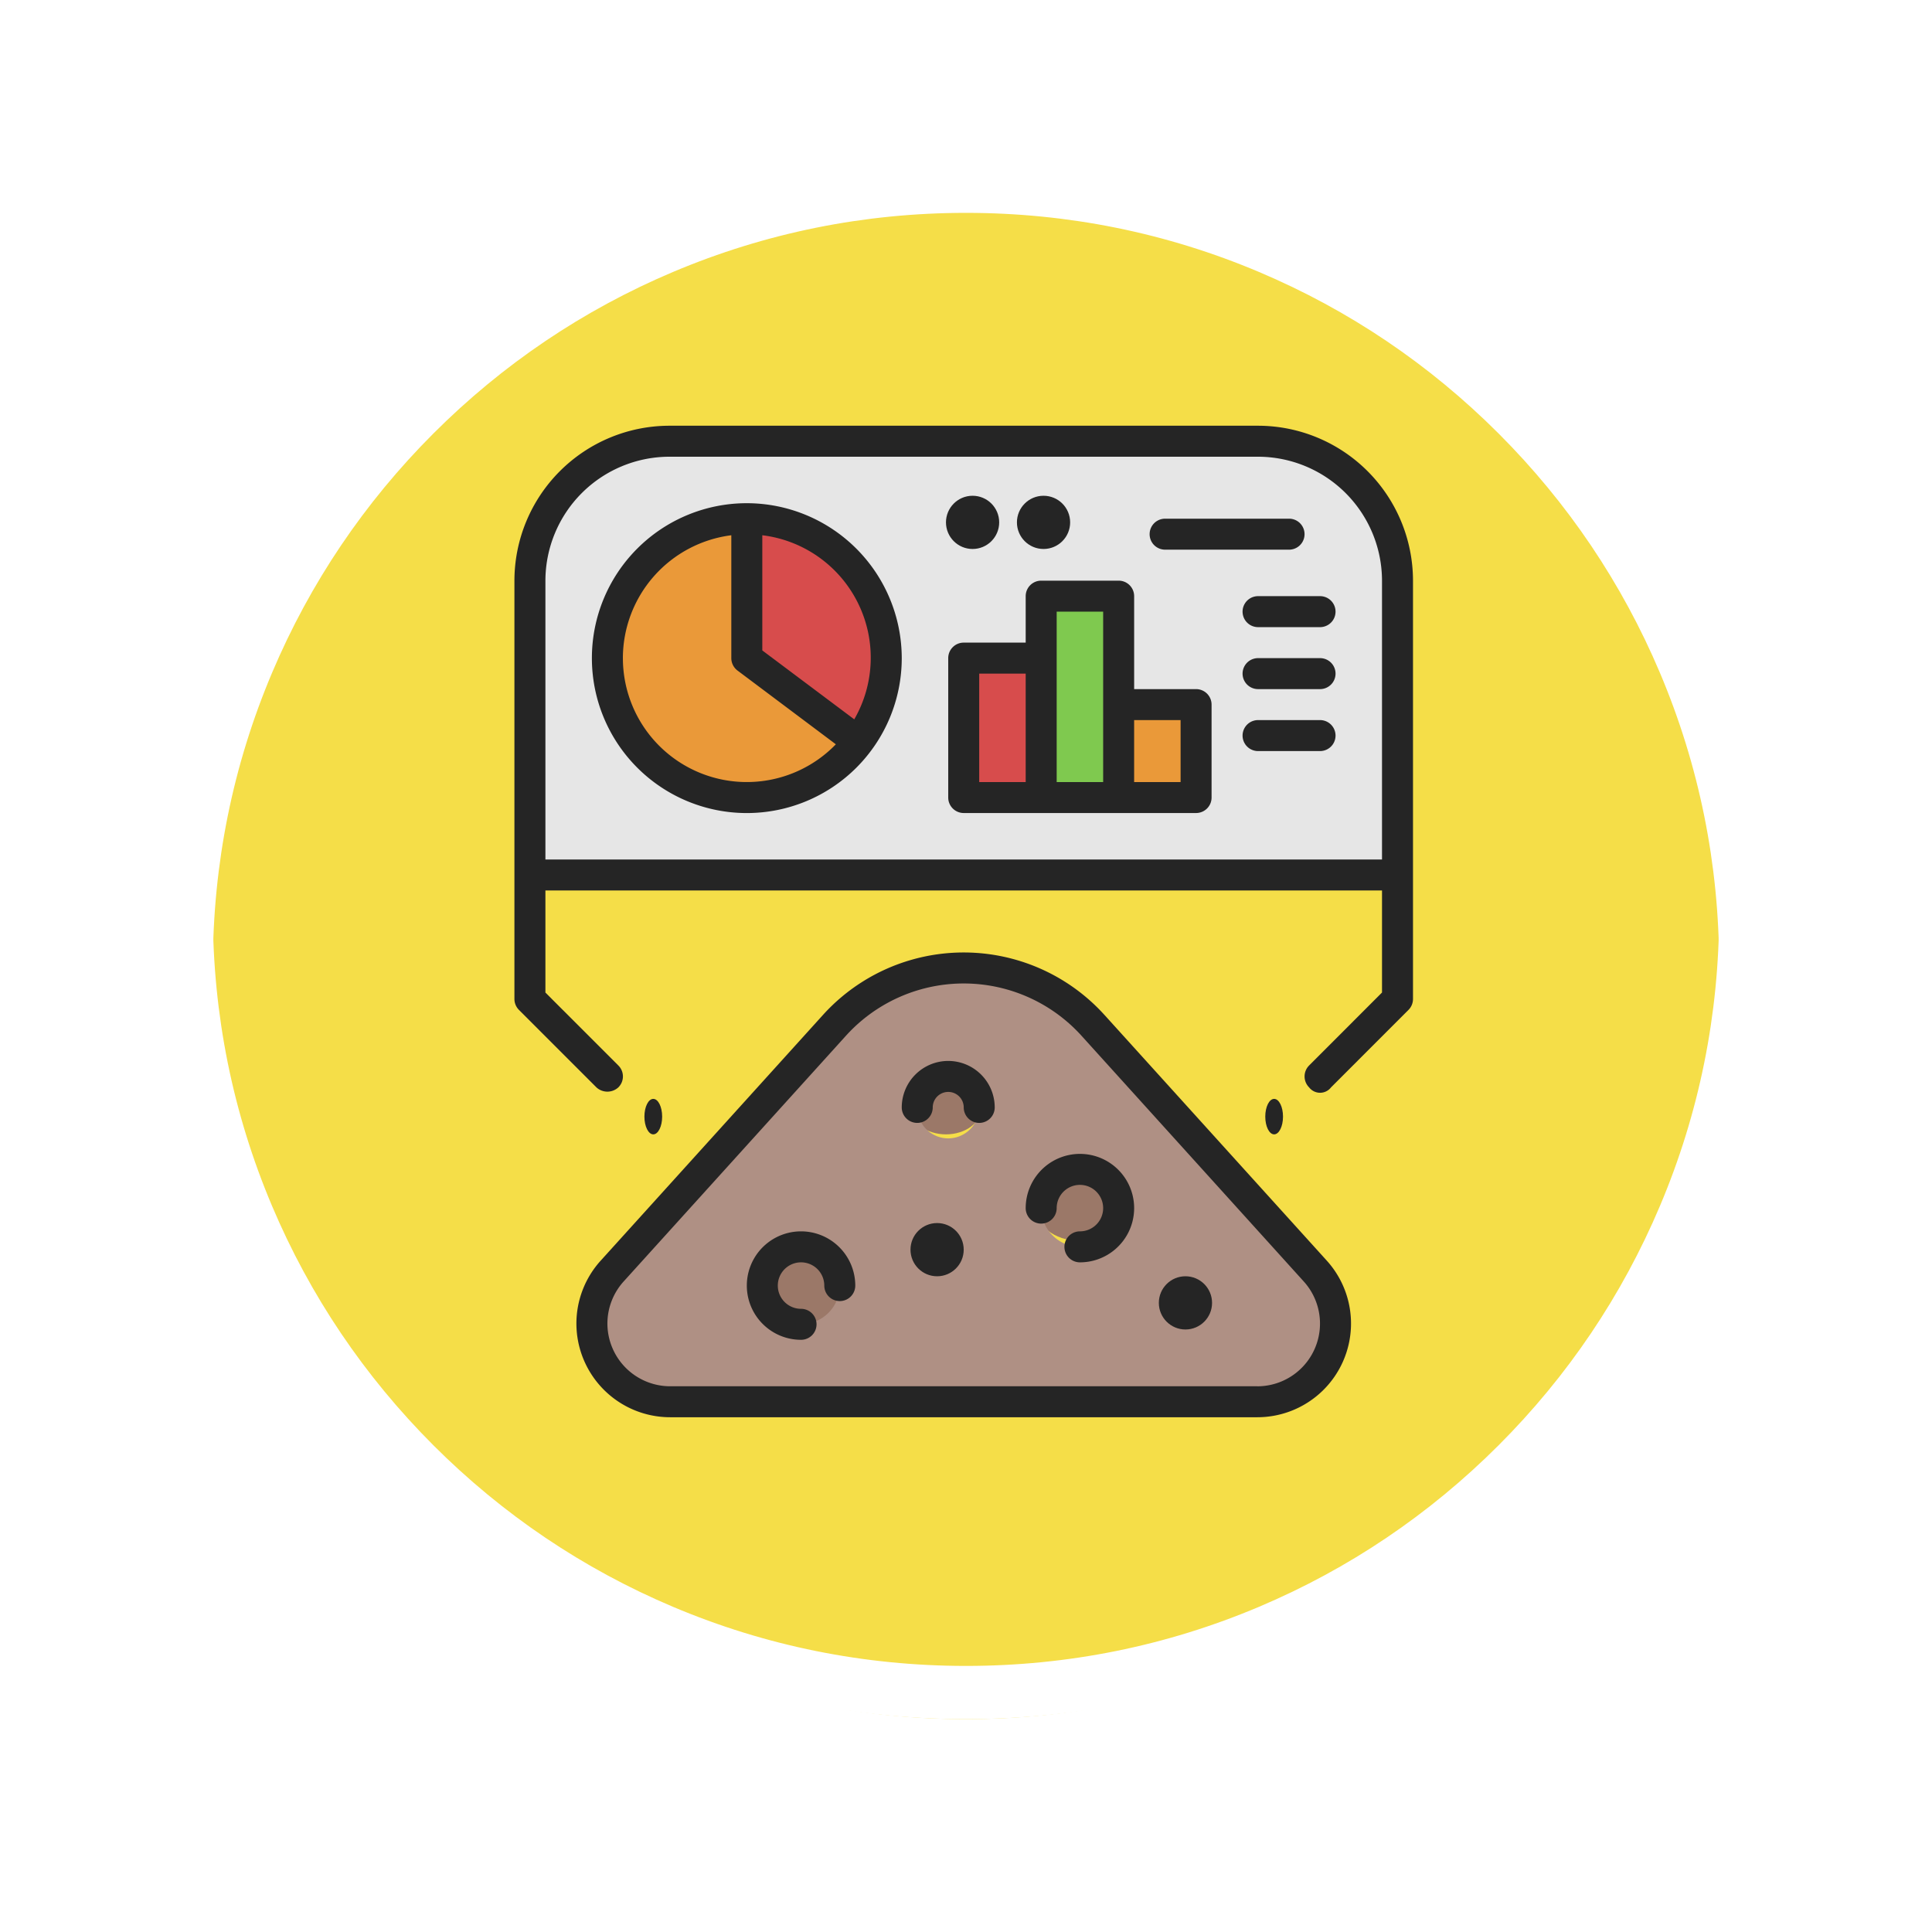 <svg xmlns="http://www.w3.org/2000/svg" xmlns:xlink="http://www.w3.org/1999/xlink" width="108.914" height="108.914" viewBox="0 0 108.914 108.914">
  <defs>
    <filter id="Path_874925" x="0" y="0" width="108.914" height="108.914" filterUnits="userSpaceOnUse">
      <feOffset dy="3" input="SourceAlpha"/>
      <feGaussianBlur stdDeviation="3" result="blur"/>
      <feFlood flood-opacity="0.161"/>
      <feComposite operator="in" in2="blur"/>
      <feComposite in="SourceGraphic"/>
    </filter>
  </defs>
  <g id="Group_1113148" data-name="Group 1113148" transform="translate(6379 3190)">
    <g id="Group_1111491" data-name="Group 1111491" transform="translate(-7178.5 -5136.211)">
      <g id="Group_1107913" data-name="Group 1107913" transform="translate(808.5 1952.211)">
        <g transform="matrix(1, 0, 0, 1, -9, -6)" filter="url(#Path_874925)">
          <g id="Path_874925-2" data-name="Path 874925" transform="translate(9 6)" fill="#f3d82a" opacity="0.859">
            <path d="M 45.457 89.414 C 39.522 89.414 33.766 88.252 28.347 85.96 C 23.113 83.746 18.412 80.577 14.375 76.539 C 10.337 72.502 7.168 67.801 4.954 62.567 C 2.662 57.149 1.5 51.392 1.5 45.457 C 1.5 39.522 2.662 33.766 4.954 28.347 C 7.168 23.113 10.337 18.412 14.375 14.375 C 18.412 10.337 23.113 7.168 28.347 4.954 C 33.766 2.662 39.522 1.5 45.457 1.5 C 51.392 1.5 57.148 2.662 62.566 4.954 C 67.8 7.168 72.502 10.337 76.539 14.375 C 80.576 18.412 83.746 23.113 85.96 28.347 C 88.252 33.766 89.414 39.522 89.414 45.457 C 89.414 51.392 88.252 57.149 85.96 62.567 C 83.746 67.801 80.576 72.502 76.539 76.539 C 72.502 80.577 67.8 83.746 62.566 85.96 C 57.148 88.252 51.392 89.414 45.457 89.414 Z" stroke="none"/>
            <path d="M 45.457 3 C 39.724 3 34.164 4.122 28.932 6.335 C 23.876 8.473 19.335 11.535 15.435 15.435 C 11.535 19.335 8.473 23.876 6.335 28.932 C 4.122 34.164 3 39.724 3 45.457 C 3 51.19 4.122 56.75 6.335 61.982 C 8.473 67.038 11.535 71.579 15.435 75.479 C 19.335 79.379 23.876 82.441 28.932 84.579 C 34.164 86.792 39.724 87.914 45.457 87.914 C 51.19 87.914 56.75 86.792 61.982 84.579 C 67.037 82.441 71.578 79.379 75.478 75.479 C 79.378 71.579 82.44 67.038 84.578 61.982 C 86.791 56.75 87.914 51.19 87.914 45.457 C 87.914 39.724 86.791 34.164 84.578 28.932 C 82.44 23.876 79.378 19.335 75.478 15.435 C 71.578 11.535 67.037 8.473 61.982 6.335 C 56.75 4.122 51.19 3 45.457 3 M 45.457 0 C 70.562 0 90.914 20.352 90.914 45.457 L 90.914 45.457 C 90.914 70.562 70.562 90.914 45.457 90.914 C 20.352 90.914 0 70.562 0 45.457 L 0 45.457 C 0 20.352 20.352 0 45.457 0 Z" stroke="none" fill="#fff"/>
          </g>
        </g>
        <g id="Path_874923" data-name="Path 874923" transform="translate(0 0)" fill="none">
          <path d="M45.457,0A45.457,45.457,0,0,1,90.914,45.457h0A45.457,45.457,0,0,1,0,45.457H0A45.457,45.457,0,0,1,45.457,0Z" stroke="none"/>
          <path d="M 45.457 3 C 39.724 3 34.164 4.122 28.932 6.335 C 23.876 8.473 19.335 11.535 15.435 15.435 C 11.535 19.335 8.473 23.876 6.335 28.932 C 4.122 34.164 3 39.724 3 45.457 C 3 51.19 4.122 56.75 6.335 61.982 C 8.473 67.038 11.535 71.579 15.435 75.479 C 19.335 79.379 23.876 82.441 28.932 84.579 C 34.164 86.792 39.724 87.914 45.457 87.914 C 51.19 87.914 56.75 86.792 61.982 84.579 C 67.037 82.441 71.578 79.379 75.478 75.479 C 79.378 71.579 82.44 67.038 84.578 61.982 C 86.791 56.75 87.914 51.19 87.914 45.457 C 87.914 39.724 86.791 34.164 84.578 28.932 C 82.44 23.876 79.378 19.335 75.478 15.435 C 71.578 11.535 67.037 8.473 61.982 6.335 C 56.75 4.122 51.19 3 45.457 3 M 45.457 0 C 70.562 0 90.914 20.352 90.914 45.457 L 90.914 45.457 C 90.914 70.562 70.562 90.914 45.457 90.914 C 20.352 90.914 0 70.562 0 45.457 L 0 45.457 C 0 20.352 20.352 0 45.457 0 Z" stroke="none" fill="#fff"/>
        </g>
      </g>
    </g>
    <g id="Group_1113147" data-name="Group 1113147" transform="translate(-6353 -3166)">
      <g id="Group_1113145" data-name="Group 1113145" transform="translate(3.873 0.873)">
        <g id="Group_1113144" data-name="Group 1113144" transform="translate(13.101 35.809)">
          <ellipse id="Ellipse_11830" data-name="Ellipse 11830" cx="2.5" cy="2" rx="2.5" ry="2" transform="translate(15.354 5.266)" fill="#9b7868"/>
          <ellipse id="Ellipse_11831" data-name="Ellipse 11831" cx="2" cy="2.5" rx="2" ry="2.5" transform="translate(0.354 9.266)" fill="#9b7868"/>
          <ellipse id="Ellipse_11832" data-name="Ellipse 11832" cx="2" cy="1.5" rx="2" ry="1.5" transform="translate(8.354 0.266)" fill="#9b7868"/>
        </g>
        <path id="Path_901372" data-name="Path 901372" d="M48.778,52.083a4.408,4.408,0,0,1-3.266,7.371h-33.1a4.408,4.408,0,0,1-3.266-7.371L21.668,38.24a9.827,9.827,0,0,1,14.586,0ZM37.7,48.537a2.183,2.183,0,1,0-2.183,2.183A2.184,2.184,0,0,0,37.7,48.537Zm-7.86-5.677a1.747,1.747,0,1,0-1.747,1.747A1.752,1.752,0,0,0,29.835,42.86ZM21.974,52.9a2.183,2.183,0,1,0-2.183,2.183A2.184,2.184,0,0,0,21.974,52.9Z" transform="translate(-4.506 -5.305)" fill="#af9084"/>
        <path id="Path_901373" data-name="Path 901373" d="M42,18h4.367v5.24H42Z" transform="translate(-8.811 -3.152)" fill="#ea9939"/>
        <path id="Path_901374" data-name="Path 901374" d="M41.367,17.114v5.24H37V11h4.367Z" transform="translate(-8.178 -2.266)" fill="#7fc94f"/>
        <path id="Path_901375" data-name="Path 901375" d="M32,15h4.367v7.86H32Z" transform="translate(-7.545 -2.773)" fill="#d74c4c"/>
        <path id="Path_901376" data-name="Path 901376" d="M22.516,17.944a7.86,7.86,0,1,0-6.288,3.144A7.829,7.829,0,0,0,22.516,17.944ZM52.909,8.86V25.455H4V8.86A7.872,7.872,0,0,1,11.86,1H45.049A7.861,7.861,0,0,1,52.909,8.86ZM41.555,21.088v-5.24H37.189V9.734H32.822v3.494H28.455v7.86Z" transform="translate(-4 -1)" fill="#e6e6e6"/>
        <path id="Path_901377" data-name="Path 901377" d="M25.86,13.86a7.829,7.829,0,0,1-1.572,4.716L18,13.86V6A7.861,7.861,0,0,1,25.86,13.86Z" transform="translate(-5.773 -1.633)" fill="#d74c4c"/>
        <path id="Path_901378" data-name="Path 901378" d="M16.86,13.86l6.288,4.716A7.86,7.86,0,1,1,16.86,6Z" transform="translate(-4.633 -1.633)" fill="#ea9939"/>
      </g>
      <g id="Group_1113146" data-name="Group 1113146" transform="translate(3)">
        <ellipse id="Ellipse_11833" data-name="Ellipse 11833" cx="0.5" cy="1" rx="0.5" ry="1" transform="translate(42.328 37.948)" fill="#252525"/>
        <ellipse id="Ellipse_11834" data-name="Ellipse 11834" cx="0.5" cy="1" rx="0.5" ry="1" transform="translate(7.328 37.948)" fill="#252525"/>
        <circle id="Ellipse_11835" data-name="Ellipse 11835" cx="1.5" cy="1.5" r="1.5" transform="translate(24.328 3.948)" fill="#252525"/>
        <circle id="Ellipse_11836" data-name="Ellipse 11836" cx="1.5" cy="1.5" r="1.5" transform="translate(28.328 3.948)" fill="#252525"/>
        <circle id="Ellipse_11837" data-name="Ellipse 11837" cx="1.5" cy="1.5" r="1.5" transform="translate(22.328 44.948)" fill="#252525"/>
        <circle id="Ellipse_11838" data-name="Ellipse 11838" cx="1.5" cy="1.5" r="1.5" transform="translate(36.328 47.948)" fill="#252525"/>
        <path id="Path_901379" data-name="Path 901379" d="M36.775,37.528a10.7,10.7,0,0,0-15.882,0L8.369,51.372A5.287,5.287,0,0,0,7,54.918,5.287,5.287,0,0,0,12.284,60.2h33.1A5.283,5.283,0,0,0,49.3,51.37L36.776,37.528Zm8.61,20.926h-33.1a3.54,3.54,0,0,1-3.537-3.536,3.544,3.544,0,0,1,.919-2.376L22.189,38.7a8.954,8.954,0,0,1,13.291,0L48,52.542a3.536,3.536,0,0,1-2.618,5.914Z" transform="translate(-3.506 -4.305)" fill="#252525"/>
        <path id="Path_901380" data-name="Path 901380" d="M44.922,0H11.734A8.746,8.746,0,0,0,3,8.734V32.315a.87.87,0,0,0,.256.617L7.623,37.3a.914.914,0,0,0,1.235,0,.867.867,0,0,0,0-1.235L4.747,31.954V26.2H51.909v5.752L47.8,36.065a.872.872,0,0,0,0,1.235.78.78,0,0,0,1.235,0L53.4,32.933a.871.871,0,0,0,.256-.617V8.734A8.744,8.744,0,0,0,44.922,0ZM4.747,8.734a7,7,0,0,1,6.987-6.987H44.922a7,7,0,0,1,6.987,6.987V24.455H4.747Z" transform="translate(-3)" fill="#252525"/>
        <path id="Path_901381" data-name="Path 901381" d="M16.734,5a8.734,8.734,0,1,0,8.734,8.734A8.744,8.744,0,0,0,16.734,5ZM9.747,13.734A6.994,6.994,0,0,1,15.86,6.807v6.927a.874.874,0,0,0,.349.7l5.544,4.158A6.985,6.985,0,0,1,9.748,13.734Zm13.045,3.452L17.607,13.3V6.807a6.956,6.956,0,0,1,5.184,10.378Z" transform="translate(-3.633 -0.633)" fill="#252525"/>
        <path id="Path_901382" data-name="Path 901382" d="M44.974,16.114H41.481v-5.24A.873.873,0,0,0,40.607,10H36.24a.873.873,0,0,0-.873.873v2.62H31.873a.873.873,0,0,0-.873.873v7.86a.873.873,0,0,0,.873.873h13.1a.873.873,0,0,0,.873-.873v-5.24A.873.873,0,0,0,44.974,16.114Zm-7.86-4.367h2.62v9.607h-2.62ZM32.747,15.24h2.62v6.114h-2.62ZM44.1,21.354h-2.62V17.86H44.1Z" transform="translate(-6.545 -1.266)" fill="#252525"/>
        <path id="Path_901383" data-name="Path 901383" d="M44.873,7.747H51.86A.873.873,0,0,0,51.86,6H44.873a.873.873,0,1,0,0,1.747Z" transform="translate(-8.191 -0.76)" fill="#252525"/>
        <path id="Path_901384" data-name="Path 901384" d="M54.367,11H50.873a.873.873,0,0,0,0,1.747h3.494a.873.873,0,1,0,0-1.747Z" transform="translate(-8.951 -1.393)" fill="#252525"/>
        <path id="Path_901385" data-name="Path 901385" d="M54.367,15H50.873a.873.873,0,0,0,0,1.747h3.494a.873.873,0,1,0,0-1.747Z" transform="translate(-8.951 -1.899)" fill="#252525"/>
        <path id="Path_901386" data-name="Path 901386" d="M54.367,19H50.873a.873.873,0,0,0,0,1.747h3.494a.873.873,0,1,0,0-1.747Z" transform="translate(-8.951 -2.406)" fill="#252525"/>
        <path id="Path_901387" data-name="Path 901387" d="M21.057,52a3.057,3.057,0,1,0,0,6.114.873.873,0,1,0,0-1.747,1.31,1.31,0,1,1,1.31-1.31.873.873,0,0,0,1.747,0A3.06,3.06,0,0,0,21.057,52Z" transform="translate(-4.899 -6.584)" fill="#252525"/>
        <path id="Path_901388" data-name="Path 901388" d="M39.057,47A3.06,3.06,0,0,0,36,50.057a.873.873,0,0,0,1.747,0,1.31,1.31,0,1,1,1.31,1.31.873.873,0,0,0,0,1.747,3.057,3.057,0,1,0,0-6.114Z" transform="translate(-7.178 -5.951)" fill="#252525"/>
        <path id="Path_901389" data-name="Path 901389" d="M30.62,41A2.623,2.623,0,0,0,28,43.62a.873.873,0,1,0,1.747,0,.873.873,0,1,1,1.747,0,.873.873,0,1,0,1.747,0A2.623,2.623,0,0,0,30.62,41Z" transform="translate(-6.165 -5.191)" fill="#252525"/>
      </g>
    </g>
  </g>
</svg>
